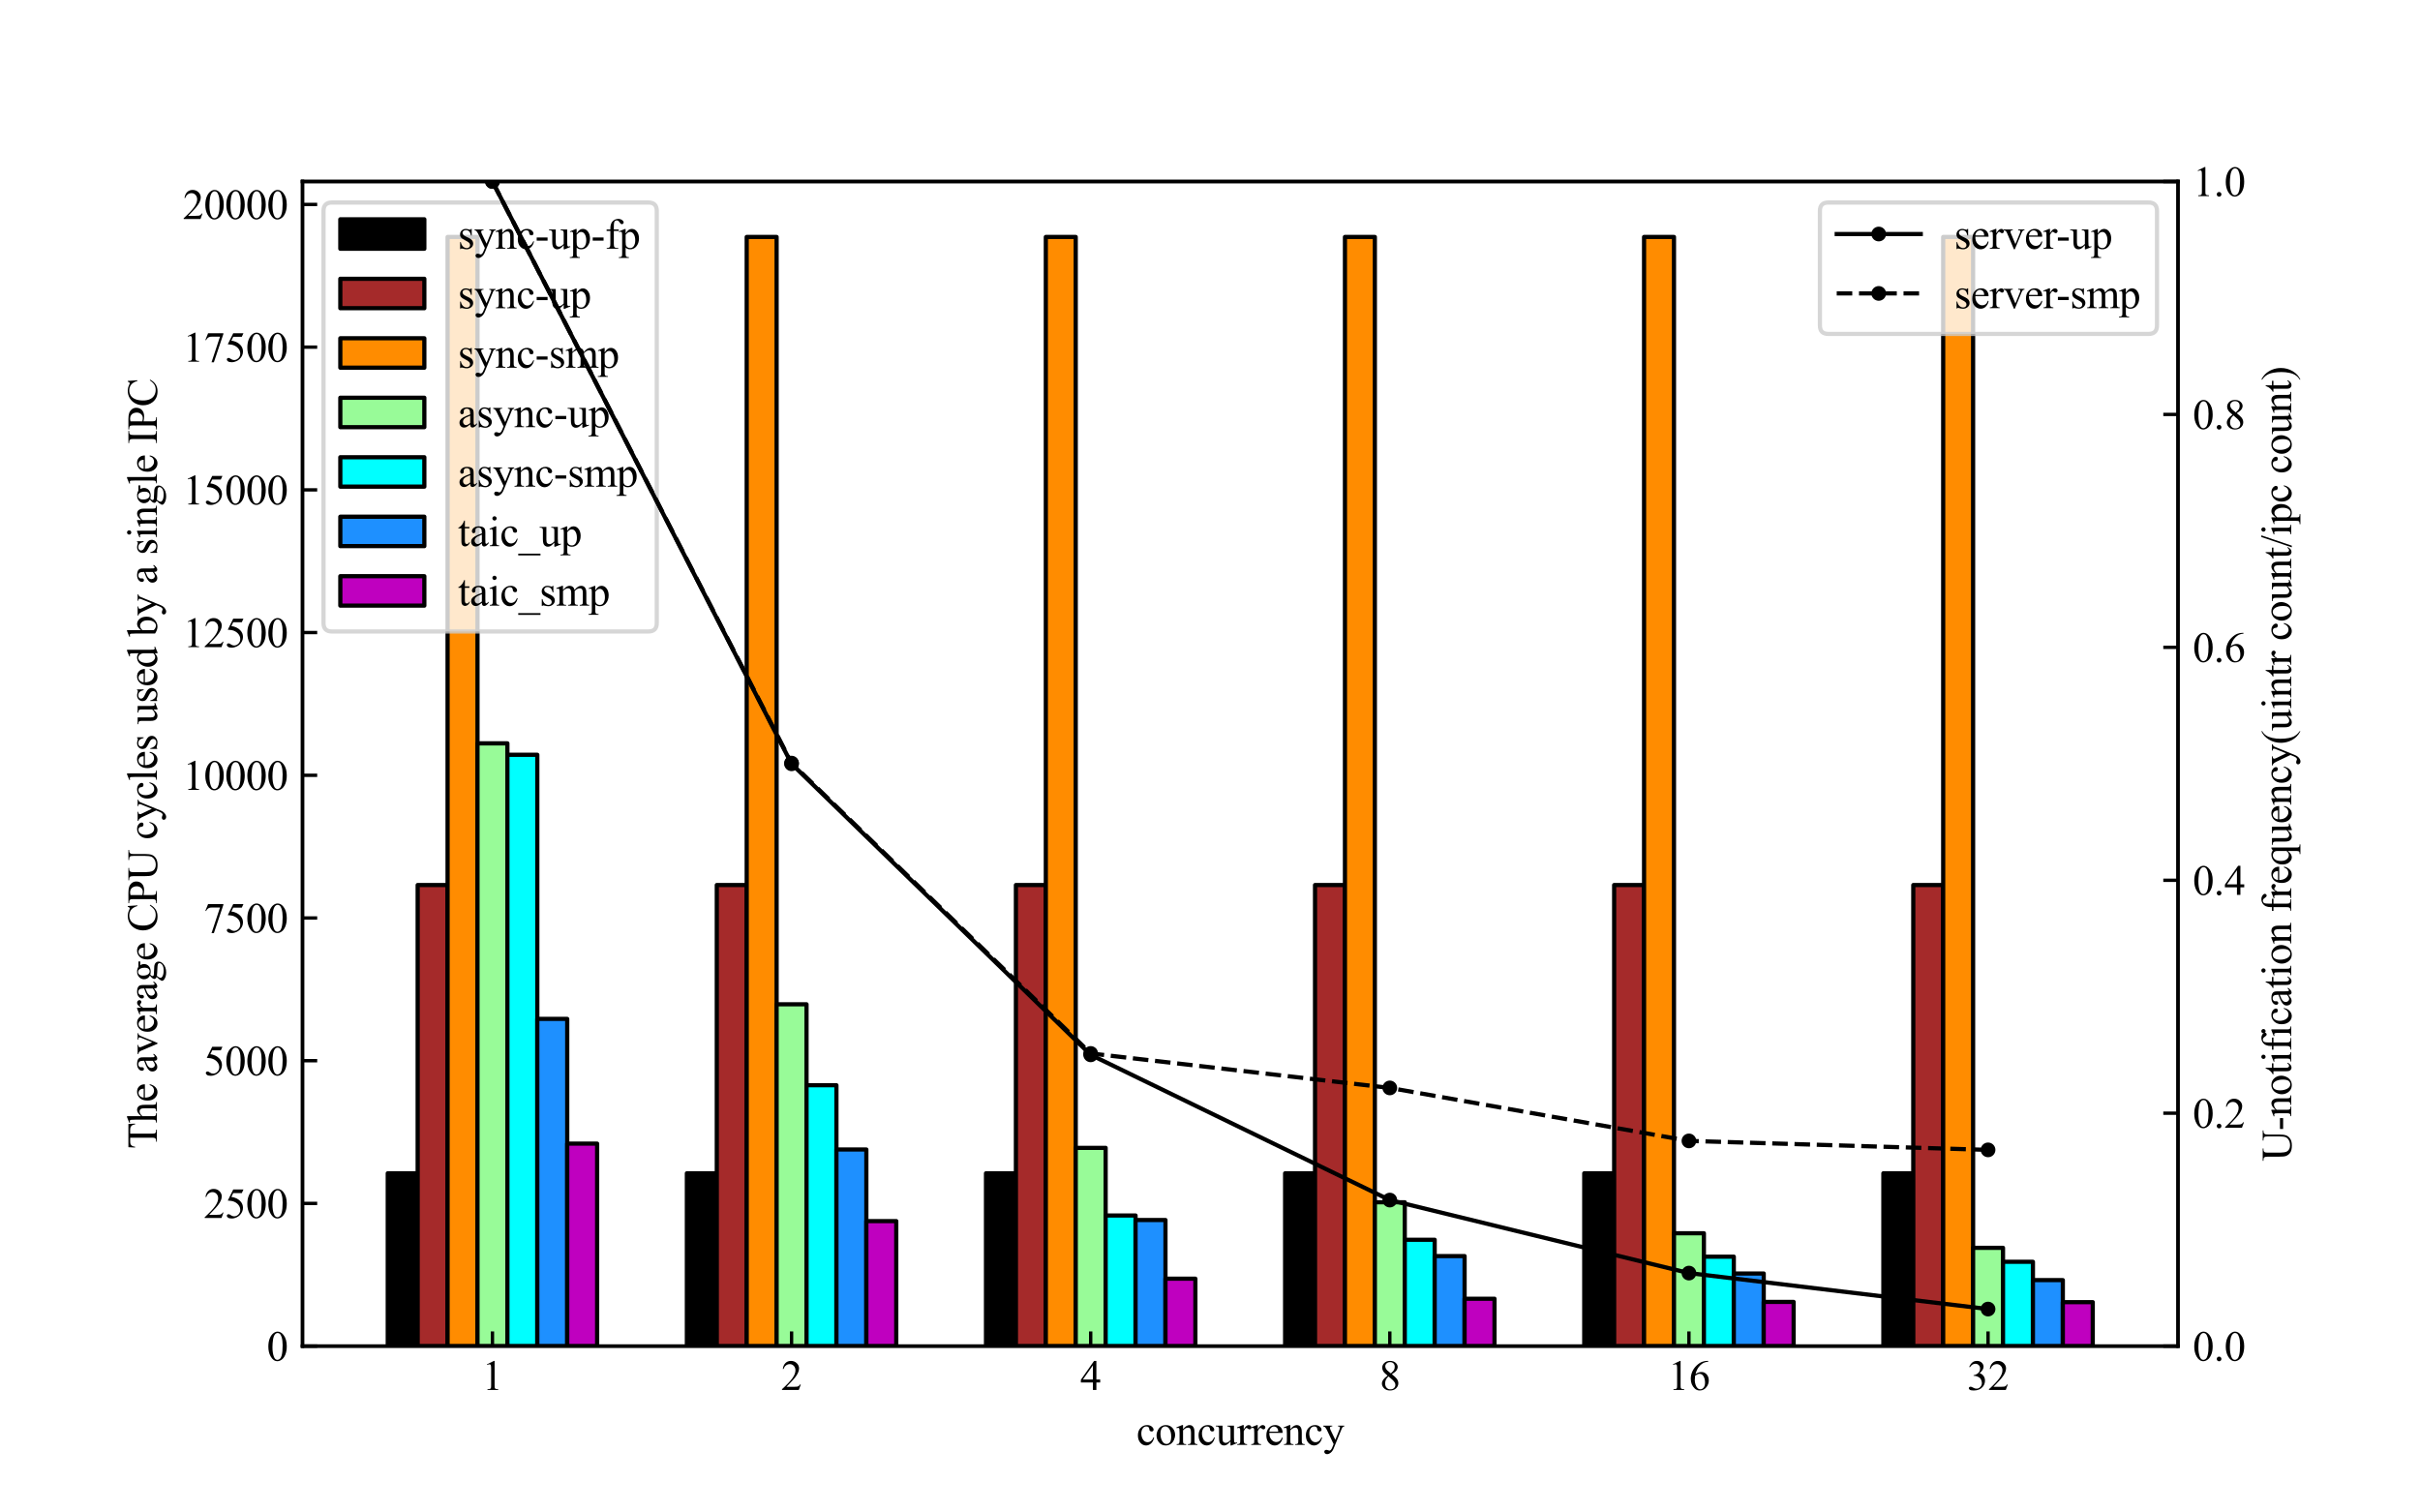 <?xml version="1.0" encoding="utf-8" standalone="no"?>
<!DOCTYPE svg PUBLIC "-//W3C//DTD SVG 1.1//EN"
  "http://www.w3.org/Graphics/SVG/1.1/DTD/svg11.dtd">
<svg xmlns:xlink="http://www.w3.org/1999/xlink" width="576pt" height="360pt" viewBox="0 0 576 360" xmlns="http://www.w3.org/2000/svg" version="1.1">
 <defs>
  <style type="text/css">*{stroke-linejoin: round; stroke-linecap: butt}</style>
 </defs>
 <g id="figure_1">
  <g id="patch_1">
   <path d="M 0 360 
L 576 360 
L 576 0 
L 0 0 
z
" style="fill: #ffffff"/>
  </g>
  <g id="axes_1">
   <g id="patch_2">
    <path d="M 72 320.4 
L 518.4 320.4 
L 518.4 43.2 
L 72 43.2 
z
" style="fill: #ffffff"/>
   </g>
   <g id="patch_3">
    <path d="M 92.291 320.4 
L 99.411 320.4 
L 99.411 279.271 
L 92.291 279.271 
z
" clip-path="url(#pcadaf46afa)" style="stroke: #000000; stroke-linejoin: miter"/>
   </g>
   <g id="patch_4">
    <path d="M 163.487 320.4 
L 170.607 320.4 
L 170.607 279.271 
L 163.487 279.271 
z
" clip-path="url(#pcadaf46afa)" style="stroke: #000000; stroke-linejoin: miter"/>
   </g>
   <g id="patch_5">
    <path d="M 234.683 320.4 
L 241.803 320.4 
L 241.803 279.271 
L 234.683 279.271 
z
" clip-path="url(#pcadaf46afa)" style="stroke: #000000; stroke-linejoin: miter"/>
   </g>
   <g id="patch_6">
    <path d="M 305.879 320.4 
L 312.999 320.4 
L 312.999 279.271 
L 305.879 279.271 
z
" clip-path="url(#pcadaf46afa)" style="stroke: #000000; stroke-linejoin: miter"/>
   </g>
   <g id="patch_7">
    <path d="M 377.076 320.4 
L 384.195 320.4 
L 384.195 279.271 
L 377.076 279.271 
z
" clip-path="url(#pcadaf46afa)" style="stroke: #000000; stroke-linejoin: miter"/>
   </g>
   <g id="patch_8">
    <path d="M 448.272 320.4 
L 455.391 320.4 
L 455.391 279.271 
L 448.272 279.271 
z
" clip-path="url(#pcadaf46afa)" style="stroke: #000000; stroke-linejoin: miter"/>
   </g>
   <g id="patch_9">
    <path d="M 99.411 320.4 
L 106.53 320.4 
L 106.53 210.656 
L 99.411 210.656 
z
" clip-path="url(#pcadaf46afa)" style="fill: #a52a2a; stroke: #000000; stroke-linejoin: miter"/>
   </g>
   <g id="patch_10">
    <path d="M 170.607 320.4 
L 177.726 320.4 
L 177.726 210.656 
L 170.607 210.656 
z
" clip-path="url(#pcadaf46afa)" style="fill: #a52a2a; stroke: #000000; stroke-linejoin: miter"/>
   </g>
   <g id="patch_11">
    <path d="M 241.803 320.4 
L 248.922 320.4 
L 248.922 210.656 
L 241.803 210.656 
z
" clip-path="url(#pcadaf46afa)" style="fill: #a52a2a; stroke: #000000; stroke-linejoin: miter"/>
   </g>
   <g id="patch_12">
    <path d="M 312.999 320.4 
L 320.119 320.4 
L 320.119 210.656 
L 312.999 210.656 
z
" clip-path="url(#pcadaf46afa)" style="fill: #a52a2a; stroke: #000000; stroke-linejoin: miter"/>
   </g>
   <g id="patch_13">
    <path d="M 384.195 320.4 
L 391.315 320.4 
L 391.315 210.656 
L 384.195 210.656 
z
" clip-path="url(#pcadaf46afa)" style="fill: #a52a2a; stroke: #000000; stroke-linejoin: miter"/>
   </g>
   <g id="patch_14">
    <path d="M 455.391 320.4 
L 462.511 320.4 
L 462.511 210.656 
L 455.391 210.656 
z
" clip-path="url(#pcadaf46afa)" style="fill: #a52a2a; stroke: #000000; stroke-linejoin: miter"/>
   </g>
   <g id="patch_15">
    <path d="M 106.53 320.4 
L 113.65 320.4 
L 113.65 56.4 
L 106.53 56.4 
z
" clip-path="url(#pcadaf46afa)" style="fill: #ff8c00; stroke: #000000; stroke-linejoin: miter"/>
   </g>
   <g id="patch_16">
    <path d="M 177.726 320.4 
L 184.846 320.4 
L 184.846 56.4 
L 177.726 56.4 
z
" clip-path="url(#pcadaf46afa)" style="fill: #ff8c00; stroke: #000000; stroke-linejoin: miter"/>
   </g>
   <g id="patch_17">
    <path d="M 248.922 320.4 
L 256.042 320.4 
L 256.042 56.4 
L 248.922 56.4 
z
" clip-path="url(#pcadaf46afa)" style="fill: #ff8c00; stroke: #000000; stroke-linejoin: miter"/>
   </g>
   <g id="patch_18">
    <path d="M 320.119 320.4 
L 327.238 320.4 
L 327.238 56.4 
L 320.119 56.4 
z
" clip-path="url(#pcadaf46afa)" style="fill: #ff8c00; stroke: #000000; stroke-linejoin: miter"/>
   </g>
   <g id="patch_19">
    <path d="M 391.315 320.4 
L 398.434 320.4 
L 398.434 56.4 
L 391.315 56.4 
z
" clip-path="url(#pcadaf46afa)" style="fill: #ff8c00; stroke: #000000; stroke-linejoin: miter"/>
   </g>
   <g id="patch_20">
    <path d="M 462.511 320.4 
L 469.631 320.4 
L 469.631 56.4 
L 462.511 56.4 
z
" clip-path="url(#pcadaf46afa)" style="fill: #ff8c00; stroke: #000000; stroke-linejoin: miter"/>
   </g>
   <g id="patch_21">
    <path d="M 113.65 320.4 
L 120.769 320.4 
L 120.769 176.932 
L 113.65 176.932 
z
" clip-path="url(#pcadaf46afa)" style="fill: #98fb98; stroke: #000000; stroke-linejoin: miter"/>
   </g>
   <g id="patch_22">
    <path d="M 184.846 320.4 
L 191.966 320.4 
L 191.966 239.04 
L 184.846 239.04 
z
" clip-path="url(#pcadaf46afa)" style="fill: #98fb98; stroke: #000000; stroke-linejoin: miter"/>
   </g>
   <g id="patch_23">
    <path d="M 256.042 320.4 
L 263.162 320.4 
L 263.162 273.212 
L 256.042 273.212 
z
" clip-path="url(#pcadaf46afa)" style="fill: #98fb98; stroke: #000000; stroke-linejoin: miter"/>
   </g>
   <g id="patch_24">
    <path d="M 327.238 320.4 
L 334.358 320.4 
L 334.358 286.16 
L 327.238 286.16 
z
" clip-path="url(#pcadaf46afa)" style="fill: #98fb98; stroke: #000000; stroke-linejoin: miter"/>
   </g>
   <g id="patch_25">
    <path d="M 398.434 320.4 
L 405.554 320.4 
L 405.554 293.538 
L 398.434 293.538 
z
" clip-path="url(#pcadaf46afa)" style="fill: #98fb98; stroke: #000000; stroke-linejoin: miter"/>
   </g>
   <g id="patch_26">
    <path d="M 469.631 320.4 
L 476.75 320.4 
L 476.75 297.003 
L 469.631 297.003 
z
" clip-path="url(#pcadaf46afa)" style="fill: #98fb98; stroke: #000000; stroke-linejoin: miter"/>
   </g>
   <g id="patch_27">
    <path d="M 120.769 320.4 
L 127.889 320.4 
L 127.889 179.65 
L 120.769 179.65 
z
" clip-path="url(#pcadaf46afa)" style="fill: #00ffff; stroke: #000000; stroke-linejoin: miter"/>
   </g>
   <g id="patch_28">
    <path d="M 191.966 320.4 
L 199.085 320.4 
L 199.085 258.306 
L 191.966 258.306 
z
" clip-path="url(#pcadaf46afa)" style="fill: #00ffff; stroke: #000000; stroke-linejoin: miter"/>
   </g>
   <g id="patch_29">
    <path d="M 263.162 320.4 
L 270.281 320.4 
L 270.281 289.312 
L 263.162 289.312 
z
" clip-path="url(#pcadaf46afa)" style="fill: #00ffff; stroke: #000000; stroke-linejoin: miter"/>
   </g>
   <g id="patch_30">
    <path d="M 334.358 320.4 
L 341.478 320.4 
L 341.478 295.087 
L 334.358 295.087 
z
" clip-path="url(#pcadaf46afa)" style="fill: #00ffff; stroke: #000000; stroke-linejoin: miter"/>
   </g>
   <g id="patch_31">
    <path d="M 405.554 320.4 
L 412.674 320.4 
L 412.674 299.109 
L 405.554 299.109 
z
" clip-path="url(#pcadaf46afa)" style="fill: #00ffff; stroke: #000000; stroke-linejoin: miter"/>
   </g>
   <g id="patch_32">
    <path d="M 476.75 320.4 
L 483.87 320.4 
L 483.87 300.332 
L 476.75 300.332 
z
" clip-path="url(#pcadaf46afa)" style="fill: #00ffff; stroke: #000000; stroke-linejoin: miter"/>
   </g>
   <g id="patch_33">
    <path d="M 127.889 320.4 
L 135.009 320.4 
L 135.009 242.518 
L 127.889 242.518 
z
" clip-path="url(#pcadaf46afa)" style="fill: #1e90ff; stroke: #000000; stroke-linejoin: miter"/>
   </g>
   <g id="patch_34">
    <path d="M 199.085 320.4 
L 206.205 320.4 
L 206.205 273.606 
L 199.085 273.606 
z
" clip-path="url(#pcadaf46afa)" style="fill: #1e90ff; stroke: #000000; stroke-linejoin: miter"/>
   </g>
   <g id="patch_35">
    <path d="M 270.281 320.4 
L 277.401 320.4 
L 277.401 290.386 
L 270.281 290.386 
z
" clip-path="url(#pcadaf46afa)" style="fill: #1e90ff; stroke: #000000; stroke-linejoin: miter"/>
   </g>
   <g id="patch_36">
    <path d="M 341.478 320.4 
L 348.597 320.4 
L 348.597 298.973 
L 341.478 298.973 
z
" clip-path="url(#pcadaf46afa)" style="fill: #1e90ff; stroke: #000000; stroke-linejoin: miter"/>
   </g>
   <g id="patch_37">
    <path d="M 412.674 320.4 
L 419.793 320.4 
L 419.793 303.117 
L 412.674 303.117 
z
" clip-path="url(#pcadaf46afa)" style="fill: #1e90ff; stroke: #000000; stroke-linejoin: miter"/>
   </g>
   <g id="patch_38">
    <path d="M 483.87 320.4 
L 490.989 320.4 
L 490.989 304.693 
L 483.87 304.693 
z
" clip-path="url(#pcadaf46afa)" style="fill: #1e90ff; stroke: #000000; stroke-linejoin: miter"/>
   </g>
   <g id="patch_39">
    <path d="M 135.009 320.4 
L 142.128 320.4 
L 142.128 272.206 
L 135.009 272.206 
z
" clip-path="url(#pcadaf46afa)" style="fill: #bf00bf; stroke: #000000; stroke-linejoin: miter"/>
   </g>
   <g id="patch_40">
    <path d="M 206.205 320.4 
L 213.324 320.4 
L 213.324 290.644 
L 206.205 290.644 
z
" clip-path="url(#pcadaf46afa)" style="fill: #bf00bf; stroke: #000000; stroke-linejoin: miter"/>
   </g>
   <g id="patch_41">
    <path d="M 277.401 320.4 
L 284.521 320.4 
L 284.521 304.353 
L 277.401 304.353 
z
" clip-path="url(#pcadaf46afa)" style="fill: #bf00bf; stroke: #000000; stroke-linejoin: miter"/>
   </g>
   <g id="patch_42">
    <path d="M 348.597 320.4 
L 355.717 320.4 
L 355.717 309.123 
L 348.597 309.123 
z
" clip-path="url(#pcadaf46afa)" style="fill: #bf00bf; stroke: #000000; stroke-linejoin: miter"/>
   </g>
   <g id="patch_43">
    <path d="M 419.793 320.4 
L 426.913 320.4 
L 426.913 309.883 
L 419.793 309.883 
z
" clip-path="url(#pcadaf46afa)" style="fill: #bf00bf; stroke: #000000; stroke-linejoin: miter"/>
   </g>
   <g id="patch_44">
    <path d="M 490.989 320.4 
L 498.109 320.4 
L 498.109 309.938 
L 490.989 309.938 
z
" clip-path="url(#pcadaf46afa)" style="fill: #bf00bf; stroke: #000000; stroke-linejoin: miter"/>
   </g>
   <g id="matplotlib.axis_1">
    <g id="xtick_1">
     <g id="line2d_1">
      <defs>
       <path id="m040aeb2120" d="M 0 0 
L 0 -3.5 
" style="stroke: #000000; stroke-width: 0.8"/>
      </defs>
      <g>
       <use xlink:href="#m040aeb2120" x="117.21" y="320.4" style="stroke: #000000; stroke-width: 0.8"/>
      </g>
     </g>
     <g id="text_1">
      <!-- 1 -->
      <g transform="translate(114.71 330.844) scale(0.1 -0.1)">
       <defs>
        <path id="TimesNewRomanPSMT-31" d="M 750 3822 
L 1781 4325 
L 1884 4325 
L 1884 747 
Q 1884 391 1914 303 
Q 1944 216 2037 169 
Q 2131 122 2419 116 
L 2419 0 
L 825 0 
L 825 116 
Q 1125 122 1212 167 
Q 1300 213 1334 289 
Q 1369 366 1369 747 
L 1369 3034 
Q 1369 3497 1338 3628 
Q 1316 3728 1258 3775 
Q 1200 3822 1119 3822 
Q 1003 3822 797 3725 
L 750 3822 
z
" transform="scale(0.016)"/>
       </defs>
       <use xlink:href="#TimesNewRomanPSMT-31"/>
      </g>
     </g>
    </g>
    <g id="xtick_2">
     <g id="line2d_2">
      <g>
       <use xlink:href="#m040aeb2120" x="188.406" y="320.4" style="stroke: #000000; stroke-width: 0.8"/>
      </g>
     </g>
     <g id="text_2">
      <!-- 2 -->
      <g transform="translate(185.906 330.844) scale(0.1 -0.1)">
       <defs>
        <path id="TimesNewRomanPSMT-32" d="M 2934 816 
L 2638 0 
L 138 0 
L 138 116 
Q 1241 1122 1691 1759 
Q 2141 2397 2141 2925 
Q 2141 3328 1894 3587 
Q 1647 3847 1303 3847 
Q 991 3847 742 3664 
Q 494 3481 375 3128 
L 259 3128 
Q 338 3706 661 4015 
Q 984 4325 1469 4325 
Q 1984 4325 2329 3994 
Q 2675 3663 2675 3213 
Q 2675 2891 2525 2569 
Q 2294 2063 1775 1497 
Q 997 647 803 472 
L 1909 472 
Q 2247 472 2383 497 
Q 2519 522 2628 598 
Q 2738 675 2819 816 
L 2934 816 
z
" transform="scale(0.016)"/>
       </defs>
       <use xlink:href="#TimesNewRomanPSMT-32"/>
      </g>
     </g>
    </g>
    <g id="xtick_3">
     <g id="line2d_3">
      <g>
       <use xlink:href="#m040aeb2120" x="259.602" y="320.4" style="stroke: #000000; stroke-width: 0.8"/>
      </g>
     </g>
     <g id="text_3">
      <!-- 4 -->
      <g transform="translate(257.102 330.844) scale(0.1 -0.1)">
       <defs>
        <path id="TimesNewRomanPSMT-34" d="M 2978 1563 
L 2978 1119 
L 2409 1119 
L 2409 0 
L 1894 0 
L 1894 1119 
L 100 1119 
L 100 1519 
L 2066 4325 
L 2409 4325 
L 2409 1563 
L 2978 1563 
z
M 1894 1563 
L 1894 3666 
L 406 1563 
L 1894 1563 
z
" transform="scale(0.016)"/>
       </defs>
       <use xlink:href="#TimesNewRomanPSMT-34"/>
      </g>
     </g>
    </g>
    <g id="xtick_4">
     <g id="line2d_4">
      <g>
       <use xlink:href="#m040aeb2120" x="330.798" y="320.4" style="stroke: #000000; stroke-width: 0.8"/>
      </g>
     </g>
     <g id="text_4">
      <!-- 8 -->
      <g transform="translate(328.298 330.844) scale(0.1 -0.1)">
       <defs>
        <path id="TimesNewRomanPSMT-38" d="M 1228 2134 
Q 725 2547 579 2797 
Q 434 3047 434 3316 
Q 434 3728 753 4026 
Q 1072 4325 1600 4325 
Q 2113 4325 2425 4047 
Q 2738 3769 2738 3413 
Q 2738 3175 2569 2928 
Q 2400 2681 1866 2347 
Q 2416 1922 2594 1678 
Q 2831 1359 2831 1006 
Q 2831 559 2490 242 
Q 2150 -75 1597 -75 
Q 994 -75 656 303 
Q 388 606 388 966 
Q 388 1247 577 1523 
Q 766 1800 1228 2134 
z
M 1719 2469 
Q 2094 2806 2194 3001 
Q 2294 3197 2294 3444 
Q 2294 3772 2109 3958 
Q 1925 4144 1606 4144 
Q 1288 4144 1088 3959 
Q 888 3775 888 3528 
Q 888 3366 970 3203 
Q 1053 3041 1206 2894 
L 1719 2469 
z
M 1375 2016 
Q 1116 1797 991 1539 
Q 866 1281 866 981 
Q 866 578 1086 336 
Q 1306 94 1647 94 
Q 1984 94 2187 284 
Q 2391 475 2391 747 
Q 2391 972 2272 1150 
Q 2050 1481 1375 2016 
z
" transform="scale(0.016)"/>
       </defs>
       <use xlink:href="#TimesNewRomanPSMT-38"/>
      </g>
     </g>
    </g>
    <g id="xtick_5">
     <g id="line2d_5">
      <g>
       <use xlink:href="#m040aeb2120" x="401.994" y="320.4" style="stroke: #000000; stroke-width: 0.8"/>
      </g>
     </g>
     <g id="text_5">
      <!-- 16 -->
      <g transform="translate(396.994 330.844) scale(0.1 -0.1)">
       <defs>
        <path id="TimesNewRomanPSMT-36" d="M 2869 4325 
L 2869 4209 
Q 2456 4169 2195 4045 
Q 1934 3922 1679 3669 
Q 1425 3416 1258 3105 
Q 1091 2794 978 2366 
Q 1428 2675 1881 2675 
Q 2316 2675 2634 2325 
Q 2953 1975 2953 1425 
Q 2953 894 2631 456 
Q 2244 -75 1606 -75 
Q 1172 -75 869 213 
Q 275 772 275 1663 
Q 275 2231 503 2743 
Q 731 3256 1154 3653 
Q 1578 4050 1965 4187 
Q 2353 4325 2688 4325 
L 2869 4325 
z
M 925 2138 
Q 869 1716 869 1456 
Q 869 1156 980 804 
Q 1091 453 1309 247 
Q 1469 100 1697 100 
Q 1969 100 2183 356 
Q 2397 613 2397 1088 
Q 2397 1622 2184 2012 
Q 1972 2403 1581 2403 
Q 1463 2403 1327 2353 
Q 1191 2303 925 2138 
z
" transform="scale(0.016)"/>
       </defs>
       <use xlink:href="#TimesNewRomanPSMT-31"/>
       <use xlink:href="#TimesNewRomanPSMT-36" x="50"/>
      </g>
     </g>
    </g>
    <g id="xtick_6">
     <g id="line2d_6">
      <g>
       <use xlink:href="#m040aeb2120" x="473.19" y="320.4" style="stroke: #000000; stroke-width: 0.8"/>
      </g>
     </g>
     <g id="text_6">
      <!-- 32 -->
      <g transform="translate(468.19 330.844) scale(0.1 -0.1)">
       <defs>
        <path id="TimesNewRomanPSMT-33" d="M 325 3431 
Q 506 3859 782 4092 
Q 1059 4325 1472 4325 
Q 1981 4325 2253 3994 
Q 2459 3747 2459 3466 
Q 2459 3003 1878 2509 
Q 2269 2356 2469 2072 
Q 2669 1788 2669 1403 
Q 2669 853 2319 450 
Q 1863 -75 997 -75 
Q 569 -75 414 31 
Q 259 138 259 259 
Q 259 350 332 419 
Q 406 488 509 488 
Q 588 488 669 463 
Q 722 447 909 348 
Q 1097 250 1169 231 
Q 1284 197 1416 197 
Q 1734 197 1970 444 
Q 2206 691 2206 1028 
Q 2206 1275 2097 1509 
Q 2016 1684 1919 1775 
Q 1784 1900 1550 2001 
Q 1316 2103 1072 2103 
L 972 2103 
L 972 2197 
Q 1219 2228 1467 2375 
Q 1716 2522 1828 2728 
Q 1941 2934 1941 3181 
Q 1941 3503 1739 3701 
Q 1538 3900 1238 3900 
Q 753 3900 428 3381 
L 325 3431 
z
" transform="scale(0.016)"/>
       </defs>
       <use xlink:href="#TimesNewRomanPSMT-33"/>
       <use xlink:href="#TimesNewRomanPSMT-32" x="50"/>
      </g>
     </g>
    </g>
    <g id="text_7">
     <!-- concurrency -->
     <g transform="translate(270.492 343.908) scale(0.1 -0.1)">
      <defs>
       <path id="TimesNewRomanPSMT-63" d="M 2631 1088 
Q 2516 522 2178 217 
Q 1841 -88 1431 -88 
Q 944 -88 581 321 
Q 219 731 219 1428 
Q 219 2103 620 2525 
Q 1022 2947 1584 2947 
Q 2006 2947 2278 2723 
Q 2550 2500 2550 2259 
Q 2550 2141 2473 2067 
Q 2397 1994 2259 1994 
Q 2075 1994 1981 2113 
Q 1928 2178 1911 2362 
Q 1894 2547 1784 2644 
Q 1675 2738 1481 2738 
Q 1169 2738 978 2506 
Q 725 2200 725 1697 
Q 725 1184 976 792 
Q 1228 400 1656 400 
Q 1963 400 2206 609 
Q 2378 753 2541 1131 
L 2631 1088 
z
" transform="scale(0.016)"/>
       <path id="TimesNewRomanPSMT-6f" d="M 1600 2947 
Q 2250 2947 2644 2453 
Q 2978 2031 2978 1484 
Q 2978 1100 2793 706 
Q 2609 313 2286 112 
Q 1963 -88 1566 -88 
Q 919 -88 538 428 
Q 216 863 216 1403 
Q 216 1797 411 2186 
Q 606 2575 925 2761 
Q 1244 2947 1600 2947 
z
M 1503 2744 
Q 1338 2744 1170 2645 
Q 1003 2547 900 2300 
Q 797 2053 797 1666 
Q 797 1041 1045 587 
Q 1294 134 1700 134 
Q 2003 134 2200 384 
Q 2397 634 2397 1244 
Q 2397 2006 2069 2444 
Q 1847 2744 1503 2744 
z
" transform="scale(0.016)"/>
       <path id="TimesNewRomanPSMT-6e" d="M 1034 2341 
Q 1538 2947 1994 2947 
Q 2228 2947 2397 2830 
Q 2566 2713 2666 2444 
Q 2734 2256 2734 1869 
L 2734 647 
Q 2734 375 2778 278 
Q 2813 200 2889 156 
Q 2966 113 3172 113 
L 3172 0 
L 1756 0 
L 1756 113 
L 1816 113 
Q 2016 113 2095 173 
Q 2175 234 2206 353 
Q 2219 400 2219 647 
L 2219 1819 
Q 2219 2209 2117 2386 
Q 2016 2563 1775 2563 
Q 1403 2563 1034 2156 
L 1034 647 
Q 1034 356 1069 288 
Q 1113 197 1189 155 
Q 1266 113 1500 113 
L 1500 0 
L 84 0 
L 84 113 
L 147 113 
Q 366 113 442 223 
Q 519 334 519 647 
L 519 1709 
Q 519 2225 495 2337 
Q 472 2450 423 2490 
Q 375 2531 294 2531 
Q 206 2531 84 2484 
L 38 2597 
L 900 2947 
L 1034 2947 
L 1034 2341 
z
" transform="scale(0.016)"/>
       <path id="TimesNewRomanPSMT-75" d="M 2709 2863 
L 2709 1128 
Q 2709 631 2732 520 
Q 2756 409 2807 365 
Q 2859 322 2928 322 
Q 3025 322 3147 375 
L 3191 266 
L 2334 -88 
L 2194 -88 
L 2194 519 
Q 1825 119 1631 15 
Q 1438 -88 1222 -88 
Q 981 -88 804 51 
Q 628 191 559 409 
Q 491 628 491 1028 
L 491 2306 
Q 491 2509 447 2587 
Q 403 2666 317 2708 
Q 231 2750 6 2747 
L 6 2863 
L 1009 2863 
L 1009 947 
Q 1009 547 1148 422 
Q 1288 297 1484 297 
Q 1619 297 1789 381 
Q 1959 466 2194 703 
L 2194 2325 
Q 2194 2569 2105 2655 
Q 2016 2741 1734 2747 
L 1734 2863 
L 2709 2863 
z
" transform="scale(0.016)"/>
       <path id="TimesNewRomanPSMT-72" d="M 1038 2947 
L 1038 2303 
Q 1397 2947 1775 2947 
Q 1947 2947 2059 2842 
Q 2172 2738 2172 2600 
Q 2172 2478 2090 2393 
Q 2009 2309 1897 2309 
Q 1788 2309 1652 2417 
Q 1516 2525 1450 2525 
Q 1394 2525 1328 2463 
Q 1188 2334 1038 2041 
L 1038 669 
Q 1038 431 1097 309 
Q 1138 225 1241 169 
Q 1344 113 1538 113 
L 1538 0 
L 72 0 
L 72 113 
Q 291 113 397 181 
Q 475 231 506 341 
Q 522 394 522 644 
L 522 1753 
Q 522 2253 501 2348 
Q 481 2444 426 2487 
Q 372 2531 291 2531 
Q 194 2531 72 2484 
L 41 2597 
L 906 2947 
L 1038 2947 
z
" transform="scale(0.016)"/>
       <path id="TimesNewRomanPSMT-65" d="M 681 1784 
Q 678 1147 991 784 
Q 1303 422 1725 422 
Q 2006 422 2214 576 
Q 2422 731 2563 1106 
L 2659 1044 
Q 2594 616 2278 264 
Q 1963 -88 1488 -88 
Q 972 -88 605 314 
Q 238 716 238 1394 
Q 238 2128 614 2539 
Q 991 2950 1559 2950 
Q 2041 2950 2350 2633 
Q 2659 2316 2659 1784 
L 681 1784 
z
M 681 1966 
L 2006 1966 
Q 1991 2241 1941 2353 
Q 1863 2528 1708 2628 
Q 1553 2728 1384 2728 
Q 1125 2728 920 2526 
Q 716 2325 681 1966 
z
" transform="scale(0.016)"/>
       <path id="TimesNewRomanPSMT-79" d="M 38 2863 
L 1372 2863 
L 1372 2747 
L 1306 2747 
Q 1166 2747 1095 2686 
Q 1025 2625 1025 2534 
Q 1025 2413 1128 2197 
L 1825 753 
L 2466 2334 
Q 2519 2463 2519 2588 
Q 2519 2644 2497 2672 
Q 2472 2706 2419 2726 
Q 2366 2747 2231 2747 
L 2231 2863 
L 3163 2863 
L 3163 2747 
Q 3047 2734 2984 2696 
Q 2922 2659 2847 2556 
Q 2819 2513 2741 2316 
L 1575 -541 
Q 1406 -956 1132 -1168 
Q 859 -1381 606 -1381 
Q 422 -1381 303 -1275 
Q 184 -1169 184 -1031 
Q 184 -900 270 -820 
Q 356 -741 506 -741 
Q 609 -741 788 -809 
Q 913 -856 944 -856 
Q 1038 -856 1148 -759 
Q 1259 -663 1372 -384 
L 1575 113 
L 547 2272 
Q 500 2369 397 2513 
Q 319 2622 269 2659 
Q 197 2709 38 2747 
L 38 2863 
z
" transform="scale(0.016)"/>
      </defs>
      <use xlink:href="#TimesNewRomanPSMT-63"/>
      <use xlink:href="#TimesNewRomanPSMT-6f" x="44.385"/>
      <use xlink:href="#TimesNewRomanPSMT-6e" x="94.385"/>
      <use xlink:href="#TimesNewRomanPSMT-63" x="144.385"/>
      <use xlink:href="#TimesNewRomanPSMT-75" x="188.77"/>
      <use xlink:href="#TimesNewRomanPSMT-72" x="238.77"/>
      <use xlink:href="#TimesNewRomanPSMT-72" x="272.07"/>
      <use xlink:href="#TimesNewRomanPSMT-65" x="305.371"/>
      <use xlink:href="#TimesNewRomanPSMT-6e" x="349.756"/>
      <use xlink:href="#TimesNewRomanPSMT-63" x="399.756"/>
      <use xlink:href="#TimesNewRomanPSMT-79" x="444.141"/>
     </g>
    </g>
   </g>
   <g id="matplotlib.axis_2">
    <g id="ytick_1">
     <g id="line2d_7">
      <defs>
       <path id="m3c0bc1b7fc" d="M 0 0 
L 3.5 0 
" style="stroke: #000000; stroke-width: 0.8"/>
      </defs>
      <g>
       <use xlink:href="#m3c0bc1b7fc" x="72" y="320.4" style="stroke: #000000; stroke-width: 0.8"/>
      </g>
     </g>
     <g id="text_8">
      <!-- 0 -->
      <g transform="translate(63.5 323.872) scale(0.1 -0.1)">
       <defs>
        <path id="TimesNewRomanPSMT-30" d="M 231 2094 
Q 231 2819 450 3342 
Q 669 3866 1031 4122 
Q 1313 4325 1613 4325 
Q 2100 4325 2488 3828 
Q 2972 3213 2972 2159 
Q 2972 1422 2759 906 
Q 2547 391 2217 158 
Q 1888 -75 1581 -75 
Q 975 -75 572 641 
Q 231 1244 231 2094 
z
M 844 2016 
Q 844 1141 1059 588 
Q 1238 122 1591 122 
Q 1759 122 1940 273 
Q 2122 425 2216 781 
Q 2359 1319 2359 2297 
Q 2359 3022 2209 3506 
Q 2097 3866 1919 4016 
Q 1791 4119 1609 4119 
Q 1397 4119 1231 3928 
Q 1006 3669 925 3112 
Q 844 2556 844 2016 
z
" transform="scale(0.016)"/>
       </defs>
       <use xlink:href="#TimesNewRomanPSMT-30"/>
      </g>
     </g>
    </g>
    <g id="ytick_2">
     <g id="line2d_8">
      <g>
       <use xlink:href="#m3c0bc1b7fc" x="72" y="286.432" style="stroke: #000000; stroke-width: 0.8"/>
      </g>
     </g>
     <g id="text_9">
      <!-- 2500 -->
      <g transform="translate(48.5 289.904) scale(0.1 -0.1)">
       <defs>
        <path id="TimesNewRomanPSMT-35" d="M 2778 4238 
L 2534 3706 
L 1259 3706 
L 981 3138 
Q 1809 3016 2294 2522 
Q 2709 2097 2709 1522 
Q 2709 1188 2573 903 
Q 2438 619 2231 419 
Q 2025 219 1772 97 
Q 1413 -75 1034 -75 
Q 653 -75 479 54 
Q 306 184 306 341 
Q 306 428 378 495 
Q 450 563 559 563 
Q 641 563 702 538 
Q 763 513 909 409 
Q 1144 247 1384 247 
Q 1750 247 2026 523 
Q 2303 800 2303 1197 
Q 2303 1581 2056 1914 
Q 1809 2247 1375 2428 
Q 1034 2569 447 2591 
L 1259 4238 
L 2778 4238 
z
" transform="scale(0.016)"/>
       </defs>
       <use xlink:href="#TimesNewRomanPSMT-32"/>
       <use xlink:href="#TimesNewRomanPSMT-35" x="50"/>
       <use xlink:href="#TimesNewRomanPSMT-30" x="100"/>
       <use xlink:href="#TimesNewRomanPSMT-30" x="150"/>
      </g>
     </g>
    </g>
    <g id="ytick_3">
     <g id="line2d_9">
      <g>
       <use xlink:href="#m3c0bc1b7fc" x="72" y="252.464" style="stroke: #000000; stroke-width: 0.8"/>
      </g>
     </g>
     <g id="text_10">
      <!-- 5000 -->
      <g transform="translate(48.5 255.936) scale(0.1 -0.1)">
       <use xlink:href="#TimesNewRomanPSMT-35"/>
       <use xlink:href="#TimesNewRomanPSMT-30" x="50"/>
       <use xlink:href="#TimesNewRomanPSMT-30" x="100"/>
       <use xlink:href="#TimesNewRomanPSMT-30" x="150"/>
      </g>
     </g>
    </g>
    <g id="ytick_4">
     <g id="line2d_10">
      <g>
       <use xlink:href="#m3c0bc1b7fc" x="72" y="218.496" style="stroke: #000000; stroke-width: 0.8"/>
      </g>
     </g>
     <g id="text_11">
      <!-- 7500 -->
      <g transform="translate(48.5 221.968) scale(0.1 -0.1)">
       <defs>
        <path id="TimesNewRomanPSMT-37" d="M 644 4238 
L 2916 4238 
L 2916 4119 
L 1503 -88 
L 1153 -88 
L 2419 3728 
L 1253 3728 
Q 900 3728 750 3644 
Q 488 3500 328 3200 
L 238 3234 
L 644 4238 
z
" transform="scale(0.016)"/>
       </defs>
       <use xlink:href="#TimesNewRomanPSMT-37"/>
       <use xlink:href="#TimesNewRomanPSMT-35" x="50"/>
       <use xlink:href="#TimesNewRomanPSMT-30" x="100"/>
       <use xlink:href="#TimesNewRomanPSMT-30" x="150"/>
      </g>
     </g>
    </g>
    <g id="ytick_5">
     <g id="line2d_11">
      <g>
       <use xlink:href="#m3c0bc1b7fc" x="72" y="184.528" style="stroke: #000000; stroke-width: 0.8"/>
      </g>
     </g>
     <g id="text_12">
      <!-- 10000 -->
      <g transform="translate(43.5 188) scale(0.1 -0.1)">
       <use xlink:href="#TimesNewRomanPSMT-31"/>
       <use xlink:href="#TimesNewRomanPSMT-30" x="50"/>
       <use xlink:href="#TimesNewRomanPSMT-30" x="100"/>
       <use xlink:href="#TimesNewRomanPSMT-30" x="150"/>
       <use xlink:href="#TimesNewRomanPSMT-30" x="200"/>
      </g>
     </g>
    </g>
    <g id="ytick_6">
     <g id="line2d_12">
      <g>
       <use xlink:href="#m3c0bc1b7fc" x="72" y="150.56" style="stroke: #000000; stroke-width: 0.8"/>
      </g>
     </g>
     <g id="text_13">
      <!-- 12500 -->
      <g transform="translate(43.5 154.031) scale(0.1 -0.1)">
       <use xlink:href="#TimesNewRomanPSMT-31"/>
       <use xlink:href="#TimesNewRomanPSMT-32" x="50"/>
       <use xlink:href="#TimesNewRomanPSMT-35" x="100"/>
       <use xlink:href="#TimesNewRomanPSMT-30" x="150"/>
       <use xlink:href="#TimesNewRomanPSMT-30" x="200"/>
      </g>
     </g>
    </g>
    <g id="ytick_7">
     <g id="line2d_13">
      <g>
       <use xlink:href="#m3c0bc1b7fc" x="72" y="116.591" style="stroke: #000000; stroke-width: 0.8"/>
      </g>
     </g>
     <g id="text_14">
      <!-- 15000 -->
      <g transform="translate(43.5 120.063) scale(0.1 -0.1)">
       <use xlink:href="#TimesNewRomanPSMT-31"/>
       <use xlink:href="#TimesNewRomanPSMT-35" x="50"/>
       <use xlink:href="#TimesNewRomanPSMT-30" x="100"/>
       <use xlink:href="#TimesNewRomanPSMT-30" x="150"/>
       <use xlink:href="#TimesNewRomanPSMT-30" x="200"/>
      </g>
     </g>
    </g>
    <g id="ytick_8">
     <g id="line2d_14">
      <g>
       <use xlink:href="#m3c0bc1b7fc" x="72" y="82.623" style="stroke: #000000; stroke-width: 0.8"/>
      </g>
     </g>
     <g id="text_15">
      <!-- 17500 -->
      <g transform="translate(43.5 86.095) scale(0.1 -0.1)">
       <use xlink:href="#TimesNewRomanPSMT-31"/>
       <use xlink:href="#TimesNewRomanPSMT-37" x="50"/>
       <use xlink:href="#TimesNewRomanPSMT-35" x="100"/>
       <use xlink:href="#TimesNewRomanPSMT-30" x="150"/>
       <use xlink:href="#TimesNewRomanPSMT-30" x="200"/>
      </g>
     </g>
    </g>
    <g id="ytick_9">
     <g id="line2d_15">
      <g>
       <use xlink:href="#m3c0bc1b7fc" x="72" y="48.655" style="stroke: #000000; stroke-width: 0.8"/>
      </g>
     </g>
     <g id="text_16">
      <!-- 20000 -->
      <g transform="translate(43.5 52.127) scale(0.1 -0.1)">
       <use xlink:href="#TimesNewRomanPSMT-32"/>
       <use xlink:href="#TimesNewRomanPSMT-30" x="50"/>
       <use xlink:href="#TimesNewRomanPSMT-30" x="100"/>
       <use xlink:href="#TimesNewRomanPSMT-30" x="150"/>
       <use xlink:href="#TimesNewRomanPSMT-30" x="200"/>
      </g>
     </g>
    </g>
    <g id="text_17">
     <!-- The average CPU cycles used by a single IPC -->
     <g transform="translate(37.342 273.446) rotate(-90) scale(0.1 -0.1)">
      <defs>
       <path id="TimesNewRomanPSMT-54" d="M 3703 4238 
L 3750 3244 
L 3631 3244 
Q 3597 3506 3538 3619 
Q 3441 3800 3280 3886 
Q 3119 3972 2856 3972 
L 2259 3972 
L 2259 734 
Q 2259 344 2344 247 
Q 2463 116 2709 116 
L 2856 116 
L 2856 0 
L 1059 0 
L 1059 116 
L 1209 116 
Q 1478 116 1591 278 
Q 1659 378 1659 734 
L 1659 3972 
L 1150 3972 
Q 853 3972 728 3928 
Q 566 3869 450 3700 
Q 334 3531 313 3244 
L 194 3244 
L 244 4238 
L 3703 4238 
z
" transform="scale(0.016)"/>
       <path id="TimesNewRomanPSMT-68" d="M 1041 4444 
L 1041 2350 
Q 1388 2731 1591 2839 
Q 1794 2947 1997 2947 
Q 2241 2947 2416 2812 
Q 2591 2678 2675 2391 
Q 2734 2191 2734 1659 
L 2734 647 
Q 2734 375 2778 275 
Q 2809 200 2884 156 
Q 2959 113 3159 113 
L 3159 0 
L 1753 0 
L 1753 113 
L 1819 113 
Q 2019 113 2097 173 
Q 2175 234 2206 353 
Q 2216 403 2216 647 
L 2216 1659 
Q 2216 2128 2167 2275 
Q 2119 2422 2012 2495 
Q 1906 2569 1756 2569 
Q 1603 2569 1437 2487 
Q 1272 2406 1041 2159 
L 1041 647 
Q 1041 353 1073 281 
Q 1106 209 1195 161 
Q 1284 113 1503 113 
L 1503 0 
L 84 0 
L 84 113 
Q 275 113 384 172 
Q 447 203 484 290 
Q 522 378 522 647 
L 522 3238 
Q 522 3728 498 3840 
Q 475 3953 426 3993 
Q 378 4034 297 4034 
Q 231 4034 84 3984 
L 41 4094 
L 897 4444 
L 1041 4444 
z
" transform="scale(0.016)"/>
       <path id="TimesNewRomanPSMT-20" transform="scale(0.016)"/>
       <path id="TimesNewRomanPSMT-61" d="M 1822 413 
Q 1381 72 1269 19 
Q 1100 -59 909 -59 
Q 613 -59 420 144 
Q 228 347 228 678 
Q 228 888 322 1041 
Q 450 1253 767 1440 
Q 1084 1628 1822 1897 
L 1822 2009 
Q 1822 2438 1686 2597 
Q 1550 2756 1291 2756 
Q 1094 2756 978 2650 
Q 859 2544 859 2406 
L 866 2225 
Q 866 2081 792 2003 
Q 719 1925 600 1925 
Q 484 1925 411 2006 
Q 338 2088 338 2228 
Q 338 2497 613 2722 
Q 888 2947 1384 2947 
Q 1766 2947 2009 2819 
Q 2194 2722 2281 2516 
Q 2338 2381 2338 1966 
L 2338 994 
Q 2338 584 2353 492 
Q 2369 400 2405 369 
Q 2441 338 2488 338 
Q 2538 338 2575 359 
Q 2641 400 2828 588 
L 2828 413 
Q 2478 -56 2159 -56 
Q 2006 -56 1915 50 
Q 1825 156 1822 413 
z
M 1822 616 
L 1822 1706 
Q 1350 1519 1213 1441 
Q 966 1303 859 1153 
Q 753 1003 753 825 
Q 753 600 887 451 
Q 1022 303 1197 303 
Q 1434 303 1822 616 
z
" transform="scale(0.016)"/>
       <path id="TimesNewRomanPSMT-76" d="M 53 2863 
L 1400 2863 
L 1400 2747 
L 1313 2747 
Q 1191 2747 1127 2687 
Q 1063 2628 1063 2528 
Q 1063 2419 1128 2269 
L 1794 688 
L 2463 2328 
Q 2534 2503 2534 2594 
Q 2534 2638 2509 2666 
Q 2475 2713 2422 2730 
Q 2369 2747 2206 2747 
L 2206 2863 
L 3141 2863 
L 3141 2747 
Q 2978 2734 2916 2681 
Q 2806 2588 2719 2369 
L 1703 -88 
L 1575 -88 
L 553 2328 
Q 484 2497 421 2570 
Q 359 2644 263 2694 
Q 209 2722 53 2747 
L 53 2863 
z
" transform="scale(0.016)"/>
       <path id="TimesNewRomanPSMT-67" d="M 966 1044 
Q 703 1172 562 1401 
Q 422 1631 422 1909 
Q 422 2334 742 2640 
Q 1063 2947 1563 2947 
Q 1972 2947 2272 2747 
L 2878 2747 
Q 3013 2747 3034 2739 
Q 3056 2731 3066 2713 
Q 3084 2684 3084 2613 
Q 3084 2531 3069 2500 
Q 3059 2484 3036 2475 
Q 3013 2466 2878 2466 
L 2506 2466 
Q 2681 2241 2681 1891 
Q 2681 1491 2375 1206 
Q 2069 922 1553 922 
Q 1341 922 1119 984 
Q 981 866 932 777 
Q 884 688 884 625 
Q 884 572 936 522 
Q 988 472 1138 450 
Q 1225 438 1575 428 
Q 2219 413 2409 384 
Q 2700 344 2873 169 
Q 3047 -6 3047 -263 
Q 3047 -616 2716 -925 
Q 2228 -1381 1444 -1381 
Q 841 -1381 425 -1109 
Q 191 -953 191 -784 
Q 191 -709 225 -634 
Q 278 -519 444 -313 
Q 466 -284 763 25 
Q 600 122 533 198 
Q 466 275 466 372 
Q 466 481 555 628 
Q 644 775 966 1044 
z
M 1509 2797 
Q 1278 2797 1122 2612 
Q 966 2428 966 2047 
Q 966 1553 1178 1281 
Q 1341 1075 1591 1075 
Q 1828 1075 1981 1253 
Q 2134 1431 2134 1813 
Q 2134 2309 1919 2591 
Q 1759 2797 1509 2797 
z
M 934 0 
Q 788 -159 713 -296 
Q 638 -434 638 -550 
Q 638 -700 819 -813 
Q 1131 -1006 1722 -1006 
Q 2284 -1006 2551 -807 
Q 2819 -609 2819 -384 
Q 2819 -222 2659 -153 
Q 2497 -84 2016 -72 
Q 1313 -53 934 0 
z
" transform="scale(0.016)"/>
       <path id="TimesNewRomanPSMT-43" d="M 3853 4334 
L 3950 2894 
L 3853 2894 
Q 3659 3541 3300 3825 
Q 2941 4109 2438 4109 
Q 2016 4109 1675 3895 
Q 1334 3681 1139 3212 
Q 944 2744 944 2047 
Q 944 1472 1128 1050 
Q 1313 628 1683 403 
Q 2053 178 2528 178 
Q 2941 178 3256 354 
Q 3572 531 3950 1056 
L 4047 994 
Q 3728 428 3303 165 
Q 2878 -97 2294 -97 
Q 1241 -97 663 684 
Q 231 1266 231 2053 
Q 231 2688 515 3219 
Q 800 3750 1298 4042 
Q 1797 4334 2388 4334 
Q 2847 4334 3294 4109 
Q 3425 4041 3481 4041 
Q 3566 4041 3628 4100 
Q 3709 4184 3744 4334 
L 3853 4334 
z
" transform="scale(0.016)"/>
       <path id="TimesNewRomanPSMT-50" d="M 1313 1984 
L 1313 750 
Q 1313 350 1400 253 
Q 1519 116 1759 116 
L 1922 116 
L 1922 0 
L 106 0 
L 106 116 
L 266 116 
Q 534 116 650 291 
Q 713 388 713 750 
L 713 3488 
Q 713 3888 628 3984 
Q 506 4122 266 4122 
L 106 4122 
L 106 4238 
L 1659 4238 
Q 2228 4238 2556 4120 
Q 2884 4003 3109 3725 
Q 3334 3447 3334 3066 
Q 3334 2547 2992 2222 
Q 2650 1897 2025 1897 
Q 1872 1897 1694 1919 
Q 1516 1941 1313 1984 
z
M 1313 2163 
Q 1478 2131 1606 2115 
Q 1734 2100 1825 2100 
Q 2150 2100 2386 2351 
Q 2622 2603 2622 3003 
Q 2622 3278 2509 3514 
Q 2397 3750 2190 3867 
Q 1984 3984 1722 3984 
Q 1563 3984 1313 3925 
L 1313 2163 
z
" transform="scale(0.016)"/>
       <path id="TimesNewRomanPSMT-55" d="M 3053 4122 
L 3053 4238 
L 4553 4238 
L 4553 4122 
L 4394 4122 
Q 4144 4122 4009 3913 
Q 3944 3816 3944 3463 
L 3944 1744 
Q 3944 1106 3817 754 
Q 3691 403 3320 151 
Q 2950 -100 2313 -100 
Q 1619 -100 1259 140 
Q 900 381 750 788 
Q 650 1066 650 1831 
L 650 3488 
Q 650 3878 542 4000 
Q 434 4122 194 4122 
L 34 4122 
L 34 4238 
L 1866 4238 
L 1866 4122 
L 1703 4122 
Q 1441 4122 1328 3956 
Q 1250 3844 1250 3488 
L 1250 1641 
Q 1250 1394 1295 1075 
Q 1341 756 1459 578 
Q 1578 400 1801 284 
Q 2025 169 2350 169 
Q 2766 169 3094 350 
Q 3422 531 3542 814 
Q 3663 1097 3663 1772 
L 3663 3488 
Q 3663 3884 3575 3984 
Q 3453 4122 3213 4122 
L 3053 4122 
z
" transform="scale(0.016)"/>
       <path id="TimesNewRomanPSMT-6c" d="M 1184 4444 
L 1184 647 
Q 1184 378 1223 290 
Q 1263 203 1344 158 
Q 1425 113 1647 113 
L 1647 0 
L 244 0 
L 244 113 
Q 441 113 512 153 
Q 584 194 625 287 
Q 666 381 666 647 
L 666 3247 
Q 666 3731 644 3842 
Q 622 3953 573 3993 
Q 525 4034 450 4034 
Q 369 4034 244 3984 
L 191 4094 
L 1044 4444 
L 1184 4444 
z
" transform="scale(0.016)"/>
       <path id="TimesNewRomanPSMT-73" d="M 2050 2947 
L 2050 1972 
L 1947 1972 
Q 1828 2431 1642 2597 
Q 1456 2763 1169 2763 
Q 950 2763 815 2647 
Q 681 2531 681 2391 
Q 681 2216 781 2091 
Q 878 1963 1175 1819 
L 1631 1597 
Q 2266 1288 2266 781 
Q 2266 391 1970 151 
Q 1675 -88 1309 -88 
Q 1047 -88 709 6 
Q 606 38 541 38 
Q 469 38 428 -44 
L 325 -44 
L 325 978 
L 428 978 
Q 516 541 762 319 
Q 1009 97 1316 97 
Q 1531 97 1667 223 
Q 1803 350 1803 528 
Q 1803 744 1651 891 
Q 1500 1038 1047 1263 
Q 594 1488 453 1669 
Q 313 1847 313 2119 
Q 313 2472 555 2709 
Q 797 2947 1181 2947 
Q 1350 2947 1591 2875 
Q 1750 2828 1803 2828 
Q 1853 2828 1881 2850 
Q 1909 2872 1947 2947 
L 2050 2947 
z
" transform="scale(0.016)"/>
       <path id="TimesNewRomanPSMT-64" d="M 2222 322 
Q 2013 103 1813 7 
Q 1613 -88 1381 -88 
Q 913 -88 563 304 
Q 213 697 213 1313 
Q 213 1928 600 2439 
Q 988 2950 1597 2950 
Q 1975 2950 2222 2709 
L 2222 3238 
Q 2222 3728 2198 3840 
Q 2175 3953 2125 3993 
Q 2075 4034 2000 4034 
Q 1919 4034 1784 3984 
L 1744 4094 
L 2597 4444 
L 2738 4444 
L 2738 1134 
Q 2738 631 2761 520 
Q 2784 409 2836 365 
Q 2888 322 2956 322 
Q 3041 322 3181 375 
L 3216 266 
L 2366 -88 
L 2222 -88 
L 2222 322 
z
M 2222 541 
L 2222 2016 
Q 2203 2228 2109 2403 
Q 2016 2578 1861 2667 
Q 1706 2756 1559 2756 
Q 1284 2756 1069 2509 
Q 784 2184 784 1559 
Q 784 928 1059 592 
Q 1334 256 1672 256 
Q 1956 256 2222 541 
z
" transform="scale(0.016)"/>
       <path id="TimesNewRomanPSMT-62" d="M 984 2369 
Q 1400 2947 1881 2947 
Q 2322 2947 2650 2570 
Q 2978 2194 2978 1541 
Q 2978 778 2472 313 
Q 2038 -88 1503 -88 
Q 1253 -88 995 3 
Q 738 94 469 275 
L 469 3241 
Q 469 3728 445 3840 
Q 422 3953 372 3993 
Q 322 4034 247 4034 
Q 159 4034 28 3984 
L -16 4094 
L 844 4444 
L 984 4444 
L 984 2369 
z
M 984 2169 
L 984 456 
Q 1144 300 1314 220 
Q 1484 141 1663 141 
Q 1947 141 2192 453 
Q 2438 766 2438 1363 
Q 2438 1913 2192 2208 
Q 1947 2503 1634 2503 
Q 1469 2503 1303 2419 
Q 1178 2356 984 2169 
z
" transform="scale(0.016)"/>
       <path id="TimesNewRomanPSMT-69" d="M 928 4444 
Q 1059 4444 1151 4351 
Q 1244 4259 1244 4128 
Q 1244 3997 1151 3903 
Q 1059 3809 928 3809 
Q 797 3809 703 3903 
Q 609 3997 609 4128 
Q 609 4259 701 4351 
Q 794 4444 928 4444 
z
M 1188 2947 
L 1188 647 
Q 1188 378 1227 289 
Q 1266 200 1342 156 
Q 1419 113 1622 113 
L 1622 0 
L 231 0 
L 231 113 
Q 441 113 512 153 
Q 584 194 626 287 
Q 669 381 669 647 
L 669 1750 
Q 669 2216 641 2353 
Q 619 2453 572 2492 
Q 525 2531 444 2531 
Q 356 2531 231 2484 
L 188 2597 
L 1050 2947 
L 1188 2947 
z
" transform="scale(0.016)"/>
       <path id="TimesNewRomanPSMT-49" d="M 1975 116 
L 1975 0 
L 159 0 
L 159 116 
L 309 116 
Q 572 116 691 269 
Q 766 369 766 750 
L 766 3488 
Q 766 3809 725 3913 
Q 694 3991 597 4047 
Q 459 4122 309 4122 
L 159 4122 
L 159 4238 
L 1975 4238 
L 1975 4122 
L 1822 4122 
Q 1563 4122 1444 3969 
Q 1366 3869 1366 3488 
L 1366 750 
Q 1366 428 1406 325 
Q 1438 247 1538 191 
Q 1672 116 1822 116 
L 1975 116 
z
" transform="scale(0.016)"/>
      </defs>
      <use xlink:href="#TimesNewRomanPSMT-54"/>
      <use xlink:href="#TimesNewRomanPSMT-68" x="61.084"/>
      <use xlink:href="#TimesNewRomanPSMT-65" x="111.084"/>
      <use xlink:href="#TimesNewRomanPSMT-20" x="155.469"/>
      <use xlink:href="#TimesNewRomanPSMT-61" x="180.469"/>
      <use xlink:href="#TimesNewRomanPSMT-76" x="224.854"/>
      <use xlink:href="#TimesNewRomanPSMT-65" x="274.854"/>
      <use xlink:href="#TimesNewRomanPSMT-72" x="319.238"/>
      <use xlink:href="#TimesNewRomanPSMT-61" x="352.539"/>
      <use xlink:href="#TimesNewRomanPSMT-67" x="396.924"/>
      <use xlink:href="#TimesNewRomanPSMT-65" x="446.924"/>
      <use xlink:href="#TimesNewRomanPSMT-20" x="491.309"/>
      <use xlink:href="#TimesNewRomanPSMT-43" x="516.309"/>
      <use xlink:href="#TimesNewRomanPSMT-50" x="583.008"/>
      <use xlink:href="#TimesNewRomanPSMT-55" x="638.623"/>
      <use xlink:href="#TimesNewRomanPSMT-20" x="710.84"/>
      <use xlink:href="#TimesNewRomanPSMT-63" x="735.84"/>
      <use xlink:href="#TimesNewRomanPSMT-79" x="780.225"/>
      <use xlink:href="#TimesNewRomanPSMT-63" x="830.225"/>
      <use xlink:href="#TimesNewRomanPSMT-6c" x="874.609"/>
      <use xlink:href="#TimesNewRomanPSMT-65" x="902.393"/>
      <use xlink:href="#TimesNewRomanPSMT-73" x="946.777"/>
      <use xlink:href="#TimesNewRomanPSMT-20" x="985.693"/>
      <use xlink:href="#TimesNewRomanPSMT-75" x="1010.693"/>
      <use xlink:href="#TimesNewRomanPSMT-73" x="1060.693"/>
      <use xlink:href="#TimesNewRomanPSMT-65" x="1099.609"/>
      <use xlink:href="#TimesNewRomanPSMT-64" x="1143.994"/>
      <use xlink:href="#TimesNewRomanPSMT-20" x="1193.994"/>
      <use xlink:href="#TimesNewRomanPSMT-62" x="1218.994"/>
      <use xlink:href="#TimesNewRomanPSMT-79" x="1268.994"/>
      <use xlink:href="#TimesNewRomanPSMT-20" x="1318.994"/>
      <use xlink:href="#TimesNewRomanPSMT-61" x="1343.994"/>
      <use xlink:href="#TimesNewRomanPSMT-20" x="1388.379"/>
      <use xlink:href="#TimesNewRomanPSMT-73" x="1413.379"/>
      <use xlink:href="#TimesNewRomanPSMT-69" x="1452.295"/>
      <use xlink:href="#TimesNewRomanPSMT-6e" x="1480.078"/>
      <use xlink:href="#TimesNewRomanPSMT-67" x="1530.078"/>
      <use xlink:href="#TimesNewRomanPSMT-6c" x="1580.078"/>
      <use xlink:href="#TimesNewRomanPSMT-65" x="1607.861"/>
      <use xlink:href="#TimesNewRomanPSMT-20" x="1652.246"/>
      <use xlink:href="#TimesNewRomanPSMT-49" x="1677.246"/>
      <use xlink:href="#TimesNewRomanPSMT-50" x="1710.547"/>
      <use xlink:href="#TimesNewRomanPSMT-43" x="1766.162"/>
     </g>
    </g>
   </g>
   <g id="patch_45">
    <path d="M 72 320.4 
L 72 43.2 
" style="fill: none; stroke: #000000; stroke-width: 0.8; stroke-linejoin: miter; stroke-linecap: square"/>
   </g>
   <g id="patch_46">
    <path d="M 518.4 320.4 
L 518.4 43.2 
" style="fill: none; stroke: #000000; stroke-width: 0.8; stroke-linejoin: miter; stroke-linecap: square"/>
   </g>
   <g id="patch_47">
    <path d="M 72 320.4 
L 518.4 320.4 
" style="fill: none; stroke: #000000; stroke-width: 0.8; stroke-linejoin: miter; stroke-linecap: square"/>
   </g>
   <g id="patch_48">
    <path d="M 72 43.2 
L 518.4 43.2 
" style="fill: none; stroke: #000000; stroke-width: 0.8; stroke-linejoin: miter; stroke-linecap: square"/>
   </g>
   <g id="legend_1">
    <g id="patch_49">
     <path d="M 79 150.305 
L 154.32 150.305 
Q 156.32 150.305 156.32 148.305 
L 156.32 50.2 
Q 156.32 48.2 154.32 48.2 
L 79 48.2 
Q 77 48.2 77 50.2 
L 77 148.305 
Q 77 150.305 79 150.305 
z
" style="fill: #ffffff; opacity: 0.8; stroke: #cccccc; stroke-linejoin: miter"/>
    </g>
    <g id="patch_50">
     <path d="M 81 59.2 
L 101 59.2 
L 101 52.2 
L 81 52.2 
z
" style="stroke: #000000; stroke-linejoin: miter"/>
    </g>
    <g id="text_18">
     <!-- sync-up-fp -->
     <g transform="translate(109 59.2) scale(0.1 -0.1)">
      <defs>
       <path id="TimesNewRomanPSMT-2d" d="M 259 1672 
L 1875 1672 
L 1875 1200 
L 259 1200 
L 259 1672 
z
" transform="scale(0.016)"/>
       <path id="TimesNewRomanPSMT-70" d="M -6 2578 
L 875 2934 
L 994 2934 
L 994 2266 
Q 1216 2644 1439 2795 
Q 1663 2947 1909 2947 
Q 2341 2947 2628 2609 
Q 2981 2197 2981 1534 
Q 2981 794 2556 309 
Q 2206 -88 1675 -88 
Q 1444 -88 1275 -22 
Q 1150 25 994 166 
L 994 -706 
Q 994 -1000 1030 -1079 
Q 1066 -1159 1155 -1206 
Q 1244 -1253 1478 -1253 
L 1478 -1369 
L -22 -1369 
L -22 -1253 
L 56 -1253 
Q 228 -1256 350 -1188 
Q 409 -1153 442 -1076 
Q 475 -1000 475 -688 
L 475 2019 
Q 475 2297 450 2372 
Q 425 2447 370 2484 
Q 316 2522 222 2522 
Q 147 2522 31 2478 
L -6 2578 
z
M 994 2081 
L 994 1013 
Q 994 666 1022 556 
Q 1066 375 1236 237 
Q 1406 100 1666 100 
Q 1978 100 2172 344 
Q 2425 663 2425 1241 
Q 2425 1897 2138 2250 
Q 1938 2494 1663 2494 
Q 1513 2494 1366 2419 
Q 1253 2363 994 2081 
z
" transform="scale(0.016)"/>
       <path id="TimesNewRomanPSMT-66" d="M 1319 2638 
L 1319 756 
Q 1319 356 1406 250 
Q 1522 113 1716 113 
L 1975 113 
L 1975 0 
L 266 0 
L 266 113 
L 394 113 
Q 519 113 622 175 
Q 725 238 764 344 
Q 803 450 803 756 
L 803 2638 
L 247 2638 
L 247 2863 
L 803 2863 
L 803 3050 
Q 803 3478 940 3775 
Q 1078 4072 1361 4255 
Q 1644 4438 1997 4438 
Q 2325 4438 2600 4225 
Q 2781 4084 2781 3909 
Q 2781 3816 2700 3733 
Q 2619 3650 2525 3650 
Q 2453 3650 2373 3701 
Q 2294 3753 2178 3923 
Q 2063 4094 1966 4153 
Q 1869 4213 1750 4213 
Q 1606 4213 1506 4136 
Q 1406 4059 1362 3898 
Q 1319 3738 1319 3069 
L 1319 2863 
L 2056 2863 
L 2056 2638 
L 1319 2638 
z
" transform="scale(0.016)"/>
      </defs>
      <use xlink:href="#TimesNewRomanPSMT-73"/>
      <use xlink:href="#TimesNewRomanPSMT-79" x="38.916"/>
      <use xlink:href="#TimesNewRomanPSMT-6e" x="88.916"/>
      <use xlink:href="#TimesNewRomanPSMT-63" x="138.916"/>
      <use xlink:href="#TimesNewRomanPSMT-2d" x="183.301"/>
      <use xlink:href="#TimesNewRomanPSMT-75" x="216.602"/>
      <use xlink:href="#TimesNewRomanPSMT-70" x="266.602"/>
      <use xlink:href="#TimesNewRomanPSMT-2d" x="316.602"/>
      <use xlink:href="#TimesNewRomanPSMT-66" x="349.902"/>
      <use xlink:href="#TimesNewRomanPSMT-70" x="383.203"/>
     </g>
    </g>
    <g id="patch_51">
     <path d="M 81 73.358 
L 101 73.358 
L 101 66.358 
L 81 66.358 
z
" style="fill: #a52a2a; stroke: #000000; stroke-linejoin: miter"/>
    </g>
    <g id="text_19">
     <!-- sync-up -->
     <g transform="translate(109 73.358) scale(0.1 -0.1)">
      <use xlink:href="#TimesNewRomanPSMT-73"/>
      <use xlink:href="#TimesNewRomanPSMT-79" x="38.916"/>
      <use xlink:href="#TimesNewRomanPSMT-6e" x="88.916"/>
      <use xlink:href="#TimesNewRomanPSMT-63" x="138.916"/>
      <use xlink:href="#TimesNewRomanPSMT-2d" x="183.301"/>
      <use xlink:href="#TimesNewRomanPSMT-75" x="216.602"/>
      <use xlink:href="#TimesNewRomanPSMT-70" x="266.602"/>
     </g>
    </g>
    <g id="patch_52">
     <path d="M 81 87.516 
L 101 87.516 
L 101 80.516 
L 81 80.516 
z
" style="fill: #ff8c00; stroke: #000000; stroke-linejoin: miter"/>
    </g>
    <g id="text_20">
     <!-- sync-smp -->
     <g transform="translate(109 87.516) scale(0.1 -0.1)">
      <defs>
       <path id="TimesNewRomanPSMT-6d" d="M 1050 2338 
Q 1363 2650 1419 2697 
Q 1559 2816 1721 2881 
Q 1884 2947 2044 2947 
Q 2313 2947 2506 2790 
Q 2700 2634 2766 2338 
Q 3088 2713 3309 2830 
Q 3531 2947 3766 2947 
Q 3994 2947 4170 2830 
Q 4347 2713 4450 2447 
Q 4519 2266 4519 1878 
L 4519 647 
Q 4519 378 4559 278 
Q 4591 209 4675 161 
Q 4759 113 4950 113 
L 4950 0 
L 3538 0 
L 3538 113 
L 3597 113 
Q 3781 113 3884 184 
Q 3956 234 3988 344 
Q 4000 397 4000 647 
L 4000 1878 
Q 4000 2228 3916 2372 
Q 3794 2572 3525 2572 
Q 3359 2572 3192 2489 
Q 3025 2406 2788 2181 
L 2781 2147 
L 2788 2013 
L 2788 647 
Q 2788 353 2820 281 
Q 2853 209 2943 161 
Q 3034 113 3253 113 
L 3253 0 
L 1806 0 
L 1806 113 
Q 2044 113 2133 169 
Q 2222 225 2256 338 
Q 2272 391 2272 647 
L 2272 1878 
Q 2272 2228 2169 2381 
Q 2031 2581 1784 2581 
Q 1616 2581 1450 2491 
Q 1191 2353 1050 2181 
L 1050 647 
Q 1050 366 1089 281 
Q 1128 197 1204 155 
Q 1281 113 1516 113 
L 1516 0 
L 100 0 
L 100 113 
Q 297 113 375 155 
Q 453 197 493 289 
Q 534 381 534 647 
L 534 1741 
Q 534 2213 506 2350 
Q 484 2453 437 2492 
Q 391 2531 309 2531 
Q 222 2531 100 2484 
L 53 2597 
L 916 2947 
L 1050 2947 
L 1050 2338 
z
" transform="scale(0.016)"/>
      </defs>
      <use xlink:href="#TimesNewRomanPSMT-73"/>
      <use xlink:href="#TimesNewRomanPSMT-79" x="38.916"/>
      <use xlink:href="#TimesNewRomanPSMT-6e" x="88.916"/>
      <use xlink:href="#TimesNewRomanPSMT-63" x="138.916"/>
      <use xlink:href="#TimesNewRomanPSMT-2d" x="183.301"/>
      <use xlink:href="#TimesNewRomanPSMT-73" x="216.602"/>
      <use xlink:href="#TimesNewRomanPSMT-6d" x="255.518"/>
      <use xlink:href="#TimesNewRomanPSMT-70" x="333.301"/>
     </g>
    </g>
    <g id="patch_53">
     <path d="M 81 101.673 
L 101 101.673 
L 101 94.673 
L 81 94.673 
z
" style="fill: #98fb98; stroke: #000000; stroke-linejoin: miter"/>
    </g>
    <g id="text_21">
     <!-- async-up -->
     <g transform="translate(109 101.673) scale(0.1 -0.1)">
      <use xlink:href="#TimesNewRomanPSMT-61"/>
      <use xlink:href="#TimesNewRomanPSMT-73" x="44.385"/>
      <use xlink:href="#TimesNewRomanPSMT-79" x="83.301"/>
      <use xlink:href="#TimesNewRomanPSMT-6e" x="133.301"/>
      <use xlink:href="#TimesNewRomanPSMT-63" x="183.301"/>
      <use xlink:href="#TimesNewRomanPSMT-2d" x="227.686"/>
      <use xlink:href="#TimesNewRomanPSMT-75" x="260.986"/>
      <use xlink:href="#TimesNewRomanPSMT-70" x="310.986"/>
     </g>
    </g>
    <g id="patch_54">
     <path d="M 81 115.831 
L 101 115.831 
L 101 108.831 
L 81 108.831 
z
" style="fill: #00ffff; stroke: #000000; stroke-linejoin: miter"/>
    </g>
    <g id="text_22">
     <!-- async-smp -->
     <g transform="translate(109 115.831) scale(0.1 -0.1)">
      <use xlink:href="#TimesNewRomanPSMT-61"/>
      <use xlink:href="#TimesNewRomanPSMT-73" x="44.385"/>
      <use xlink:href="#TimesNewRomanPSMT-79" x="83.301"/>
      <use xlink:href="#TimesNewRomanPSMT-6e" x="133.301"/>
      <use xlink:href="#TimesNewRomanPSMT-63" x="183.301"/>
      <use xlink:href="#TimesNewRomanPSMT-2d" x="227.686"/>
      <use xlink:href="#TimesNewRomanPSMT-73" x="260.986"/>
      <use xlink:href="#TimesNewRomanPSMT-6d" x="299.902"/>
      <use xlink:href="#TimesNewRomanPSMT-70" x="377.686"/>
     </g>
    </g>
    <g id="patch_55">
     <path d="M 81 129.989 
L 101 129.989 
L 101 122.989 
L 81 122.989 
z
" style="fill: #1e90ff; stroke: #000000; stroke-linejoin: miter"/>
    </g>
    <g id="text_23">
     <!-- taic_up -->
     <g transform="translate(109 129.989) scale(0.1 -0.1)">
      <defs>
       <path id="TimesNewRomanPSMT-74" d="M 1031 3803 
L 1031 2863 
L 1700 2863 
L 1700 2644 
L 1031 2644 
L 1031 788 
Q 1031 509 1111 412 
Q 1191 316 1316 316 
Q 1419 316 1516 380 
Q 1613 444 1666 569 
L 1788 569 
Q 1678 263 1478 108 
Q 1278 -47 1066 -47 
Q 922 -47 784 33 
Q 647 113 581 261 
Q 516 409 516 719 
L 516 2644 
L 63 2644 
L 63 2747 
Q 234 2816 414 2980 
Q 594 3144 734 3369 
Q 806 3488 934 3803 
L 1031 3803 
z
" transform="scale(0.016)"/>
       <path id="TimesNewRomanPSMT-5f" d="M 3256 -1381 
L -53 -1381 
L -53 -1119 
L 3256 -1119 
L 3256 -1381 
z
" transform="scale(0.016)"/>
      </defs>
      <use xlink:href="#TimesNewRomanPSMT-74"/>
      <use xlink:href="#TimesNewRomanPSMT-61" x="27.783"/>
      <use xlink:href="#TimesNewRomanPSMT-69" x="72.168"/>
      <use xlink:href="#TimesNewRomanPSMT-63" x="99.951"/>
      <use xlink:href="#TimesNewRomanPSMT-5f" x="144.336"/>
      <use xlink:href="#TimesNewRomanPSMT-75" x="194.336"/>
      <use xlink:href="#TimesNewRomanPSMT-70" x="244.336"/>
     </g>
    </g>
    <g id="patch_56">
     <path d="M 81 144.147 
L 101 144.147 
L 101 137.147 
L 81 137.147 
z
" style="fill: #bf00bf; stroke: #000000; stroke-linejoin: miter"/>
    </g>
    <g id="text_24">
     <!-- taic_smp -->
     <g transform="translate(109 144.147) scale(0.1 -0.1)">
      <use xlink:href="#TimesNewRomanPSMT-74"/>
      <use xlink:href="#TimesNewRomanPSMT-61" x="27.783"/>
      <use xlink:href="#TimesNewRomanPSMT-69" x="72.168"/>
      <use xlink:href="#TimesNewRomanPSMT-63" x="99.951"/>
      <use xlink:href="#TimesNewRomanPSMT-5f" x="144.336"/>
      <use xlink:href="#TimesNewRomanPSMT-73" x="194.336"/>
      <use xlink:href="#TimesNewRomanPSMT-6d" x="233.252"/>
      <use xlink:href="#TimesNewRomanPSMT-70" x="311.035"/>
     </g>
    </g>
   </g>
  </g>
  <g id="axes_2">
   <g id="matplotlib.axis_3">
    <g id="ytick_10">
     <g id="line2d_16">
      <defs>
       <path id="m5e312d96c6" d="M 0 0 
L -3.5 0 
" style="stroke: #000000; stroke-width: 0.8"/>
      </defs>
      <g>
       <use xlink:href="#m5e312d96c6" x="518.4" y="320.4" style="stroke: #000000; stroke-width: 0.8"/>
      </g>
     </g>
     <g id="text_25">
      <!-- 0.0 -->
      <g transform="translate(521.9 323.872) scale(0.1 -0.1)">
       <defs>
        <path id="TimesNewRomanPSMT-2e" d="M 800 606 
Q 947 606 1047 504 
Q 1147 403 1147 259 
Q 1147 116 1045 14 
Q 944 -88 800 -88 
Q 656 -88 554 14 
Q 453 116 453 259 
Q 453 406 554 506 
Q 656 606 800 606 
z
" transform="scale(0.016)"/>
       </defs>
       <use xlink:href="#TimesNewRomanPSMT-30"/>
       <use xlink:href="#TimesNewRomanPSMT-2e" x="50"/>
       <use xlink:href="#TimesNewRomanPSMT-30" x="75"/>
      </g>
     </g>
    </g>
    <g id="ytick_11">
     <g id="line2d_17">
      <g>
       <use xlink:href="#m5e312d96c6" x="518.4" y="264.96" style="stroke: #000000; stroke-width: 0.8"/>
      </g>
     </g>
     <g id="text_26">
      <!-- 0.2 -->
      <g transform="translate(521.9 268.432) scale(0.1 -0.1)">
       <use xlink:href="#TimesNewRomanPSMT-30"/>
       <use xlink:href="#TimesNewRomanPSMT-2e" x="50"/>
       <use xlink:href="#TimesNewRomanPSMT-32" x="75"/>
      </g>
     </g>
    </g>
    <g id="ytick_12">
     <g id="line2d_18">
      <g>
       <use xlink:href="#m5e312d96c6" x="518.4" y="209.52" style="stroke: #000000; stroke-width: 0.8"/>
      </g>
     </g>
     <g id="text_27">
      <!-- 0.4 -->
      <g transform="translate(521.9 212.992) scale(0.1 -0.1)">
       <use xlink:href="#TimesNewRomanPSMT-30"/>
       <use xlink:href="#TimesNewRomanPSMT-2e" x="50"/>
       <use xlink:href="#TimesNewRomanPSMT-34" x="75"/>
      </g>
     </g>
    </g>
    <g id="ytick_13">
     <g id="line2d_19">
      <g>
       <use xlink:href="#m5e312d96c6" x="518.4" y="154.08" style="stroke: #000000; stroke-width: 0.8"/>
      </g>
     </g>
     <g id="text_28">
      <!-- 0.6 -->
      <g transform="translate(521.9 157.552) scale(0.1 -0.1)">
       <use xlink:href="#TimesNewRomanPSMT-30"/>
       <use xlink:href="#TimesNewRomanPSMT-2e" x="50"/>
       <use xlink:href="#TimesNewRomanPSMT-36" x="75"/>
      </g>
     </g>
    </g>
    <g id="ytick_14">
     <g id="line2d_20">
      <g>
       <use xlink:href="#m5e312d96c6" x="518.4" y="98.64" style="stroke: #000000; stroke-width: 0.8"/>
      </g>
     </g>
     <g id="text_29">
      <!-- 0.8 -->
      <g transform="translate(521.9 102.112) scale(0.1 -0.1)">
       <use xlink:href="#TimesNewRomanPSMT-30"/>
       <use xlink:href="#TimesNewRomanPSMT-2e" x="50"/>
       <use xlink:href="#TimesNewRomanPSMT-38" x="75"/>
      </g>
     </g>
    </g>
    <g id="ytick_15">
     <g id="line2d_21">
      <g>
       <use xlink:href="#m5e312d96c6" x="518.4" y="43.2" style="stroke: #000000; stroke-width: 0.8"/>
      </g>
     </g>
     <g id="text_30">
      <!-- 1.0 -->
      <g transform="translate(521.9 46.672) scale(0.1 -0.1)">
       <use xlink:href="#TimesNewRomanPSMT-31"/>
       <use xlink:href="#TimesNewRomanPSMT-2e" x="50"/>
       <use xlink:href="#TimesNewRomanPSMT-30" x="75"/>
      </g>
     </g>
    </g>
    <g id="text_31">
     <!-- U-notification frequency(uintr count/ipc count) -->
     <g transform="translate(545.344 276.351) rotate(-90) scale(0.1 -0.1)">
      <defs>
       <path id="TimesNewRomanPSMT-71" d="M 2734 2947 
L 2734 -734 
Q 2734 -1009 2771 -1087 
Q 2809 -1166 2889 -1209 
Q 2969 -1253 3200 -1253 
L 3200 -1369 
L 1756 -1369 
L 1756 -1253 
L 1816 -1253 
Q 1991 -1253 2081 -1203 
Q 2144 -1169 2181 -1080 
Q 2219 -991 2219 -734 
L 2219 497 
Q 1934 159 1721 35 
Q 1509 -88 1281 -88 
Q 866 -88 539 290 
Q 213 669 213 1303 
Q 213 2031 644 2489 
Q 1075 2947 1684 2947 
Q 1863 2947 2013 2897 
Q 2163 2847 2281 2747 
Q 2463 2834 2628 2947 
L 2734 2947 
z
M 2219 694 
L 2219 2038 
Q 2219 2272 2158 2406 
Q 2097 2541 1940 2634 
Q 1784 2728 1588 2728 
Q 1238 2728 988 2431 
Q 738 2134 738 1531 
Q 738 953 992 653 
Q 1247 353 1606 353 
Q 1791 353 1934 433 
Q 2078 513 2219 694 
z
" transform="scale(0.016)"/>
       <path id="TimesNewRomanPSMT-28" d="M 1988 -1253 
L 1988 -1369 
Q 1516 -1131 1200 -813 
Q 750 -359 506 256 
Q 263 872 263 1534 
Q 263 2503 741 3301 
Q 1219 4100 1988 4444 
L 1988 4313 
Q 1603 4100 1356 3731 
Q 1109 3363 987 2797 
Q 866 2231 866 1616 
Q 866 947 969 400 
Q 1050 -31 1165 -292 
Q 1281 -553 1476 -793 
Q 1672 -1034 1988 -1253 
z
" transform="scale(0.016)"/>
       <path id="TimesNewRomanPSMT-2f" d="M 1794 4444 
L 259 -88 
L 9 -88 
L 1544 4444 
L 1794 4444 
z
" transform="scale(0.016)"/>
       <path id="TimesNewRomanPSMT-29" d="M 144 4313 
L 144 4444 
Q 619 4209 934 3891 
Q 1381 3434 1625 2820 
Q 1869 2206 1869 1541 
Q 1869 572 1392 -226 
Q 916 -1025 144 -1369 
L 144 -1253 
Q 528 -1038 776 -670 
Q 1025 -303 1145 264 
Q 1266 831 1266 1447 
Q 1266 2113 1163 2663 
Q 1084 3094 967 3353 
Q 850 3613 656 3853 
Q 463 4094 144 4313 
z
" transform="scale(0.016)"/>
      </defs>
      <use xlink:href="#TimesNewRomanPSMT-55"/>
      <use xlink:href="#TimesNewRomanPSMT-2d" x="72.217"/>
      <use xlink:href="#TimesNewRomanPSMT-6e" x="105.518"/>
      <use xlink:href="#TimesNewRomanPSMT-6f" x="155.518"/>
      <use xlink:href="#TimesNewRomanPSMT-74" x="205.518"/>
      <use xlink:href="#TimesNewRomanPSMT-69" x="233.301"/>
      <use xlink:href="#TimesNewRomanPSMT-66" x="261.084"/>
      <use xlink:href="#TimesNewRomanPSMT-69" x="294.385"/>
      <use xlink:href="#TimesNewRomanPSMT-63" x="322.168"/>
      <use xlink:href="#TimesNewRomanPSMT-61" x="366.553"/>
      <use xlink:href="#TimesNewRomanPSMT-74" x="410.938"/>
      <use xlink:href="#TimesNewRomanPSMT-69" x="438.721"/>
      <use xlink:href="#TimesNewRomanPSMT-6f" x="466.504"/>
      <use xlink:href="#TimesNewRomanPSMT-6e" x="516.504"/>
      <use xlink:href="#TimesNewRomanPSMT-20" x="566.504"/>
      <use xlink:href="#TimesNewRomanPSMT-66" x="591.504"/>
      <use xlink:href="#TimesNewRomanPSMT-72" x="624.805"/>
      <use xlink:href="#TimesNewRomanPSMT-65" x="658.105"/>
      <use xlink:href="#TimesNewRomanPSMT-71" x="702.49"/>
      <use xlink:href="#TimesNewRomanPSMT-75" x="752.49"/>
      <use xlink:href="#TimesNewRomanPSMT-65" x="802.49"/>
      <use xlink:href="#TimesNewRomanPSMT-6e" x="846.875"/>
      <use xlink:href="#TimesNewRomanPSMT-63" x="896.875"/>
      <use xlink:href="#TimesNewRomanPSMT-79" x="941.26"/>
      <use xlink:href="#TimesNewRomanPSMT-28" x="991.26"/>
      <use xlink:href="#TimesNewRomanPSMT-75" x="1024.561"/>
      <use xlink:href="#TimesNewRomanPSMT-69" x="1074.561"/>
      <use xlink:href="#TimesNewRomanPSMT-6e" x="1102.344"/>
      <use xlink:href="#TimesNewRomanPSMT-74" x="1152.344"/>
      <use xlink:href="#TimesNewRomanPSMT-72" x="1180.127"/>
      <use xlink:href="#TimesNewRomanPSMT-20" x="1213.428"/>
      <use xlink:href="#TimesNewRomanPSMT-63" x="1238.428"/>
      <use xlink:href="#TimesNewRomanPSMT-6f" x="1282.812"/>
      <use xlink:href="#TimesNewRomanPSMT-75" x="1332.812"/>
      <use xlink:href="#TimesNewRomanPSMT-6e" x="1382.812"/>
      <use xlink:href="#TimesNewRomanPSMT-74" x="1432.812"/>
      <use xlink:href="#TimesNewRomanPSMT-2f" x="1460.596"/>
      <use xlink:href="#TimesNewRomanPSMT-69" x="1488.379"/>
      <use xlink:href="#TimesNewRomanPSMT-70" x="1516.162"/>
      <use xlink:href="#TimesNewRomanPSMT-63" x="1566.162"/>
      <use xlink:href="#TimesNewRomanPSMT-20" x="1610.547"/>
      <use xlink:href="#TimesNewRomanPSMT-63" x="1635.547"/>
      <use xlink:href="#TimesNewRomanPSMT-6f" x="1679.932"/>
      <use xlink:href="#TimesNewRomanPSMT-75" x="1729.932"/>
      <use xlink:href="#TimesNewRomanPSMT-6e" x="1779.932"/>
      <use xlink:href="#TimesNewRomanPSMT-74" x="1829.932"/>
      <use xlink:href="#TimesNewRomanPSMT-29" x="1857.715"/>
     </g>
    </g>
   </g>
   <g id="line2d_22">
    <path d="M 117.21 43.2 
L 188.406 181.8 
L 259.602 251.072 
L 330.798 285.639 
L 401.994 303.02 
L 473.19 311.585 
" clip-path="url(#pcadaf46afa)" style="fill: none; stroke: #000000; stroke-linecap: square"/>
    <defs>
     <path id="m626db7e802" d="M 0 1.25 
C 0.332 1.25 0.649 1.118 0.884 0.884 
C 1.118 0.649 1.25 0.332 1.25 0 
C 1.25 -0.332 1.118 -0.649 0.884 -0.884 
C 0.649 -1.118 0.332 -1.25 0 -1.25 
C -0.332 -1.25 -0.649 -1.118 -0.884 -0.884 
C -1.118 -0.649 -1.25 -0.332 -1.25 0 
C -1.25 0.332 -1.118 0.649 -0.884 0.884 
C -0.649 1.118 -0.332 1.25 0 1.25 
z
" style="stroke: #000000"/>
    </defs>
    <g clip-path="url(#pcadaf46afa)">
     <use xlink:href="#m626db7e802" x="117.21" y="43.2" style="stroke: #000000"/>
     <use xlink:href="#m626db7e802" x="188.406" y="181.8" style="stroke: #000000"/>
     <use xlink:href="#m626db7e802" x="259.602" y="251.072" style="stroke: #000000"/>
     <use xlink:href="#m626db7e802" x="330.798" y="285.639" style="stroke: #000000"/>
     <use xlink:href="#m626db7e802" x="401.994" y="303.02" style="stroke: #000000"/>
     <use xlink:href="#m626db7e802" x="473.19" y="311.585" style="stroke: #000000"/>
    </g>
   </g>
   <g id="line2d_23">
    <path d="M 117.21 43.2 
L 188.406 181.634 
L 259.602 250.74 
L 330.798 258.945 
L 401.994 271.557 
L 473.19 273.692 
" clip-path="url(#pcadaf46afa)" style="fill: none; stroke-dasharray: 3.7,1.6; stroke-dashoffset: 0; stroke: #000000"/>
    <g clip-path="url(#pcadaf46afa)">
     <use xlink:href="#m626db7e802" x="117.21" y="43.2" style="stroke: #000000"/>
     <use xlink:href="#m626db7e802" x="188.406" y="181.634" style="stroke: #000000"/>
     <use xlink:href="#m626db7e802" x="259.602" y="250.74" style="stroke: #000000"/>
     <use xlink:href="#m626db7e802" x="330.798" y="258.945" style="stroke: #000000"/>
     <use xlink:href="#m626db7e802" x="401.994" y="271.557" style="stroke: #000000"/>
     <use xlink:href="#m626db7e802" x="473.19" y="273.692" style="stroke: #000000"/>
    </g>
   </g>
   <g id="patch_57">
    <path d="M 72 320.4 
L 72 43.2 
" style="fill: none; stroke: #000000; stroke-width: 0.8; stroke-linejoin: miter; stroke-linecap: square"/>
   </g>
   <g id="patch_58">
    <path d="M 518.4 320.4 
L 518.4 43.2 
" style="fill: none; stroke: #000000; stroke-width: 0.8; stroke-linejoin: miter; stroke-linecap: square"/>
   </g>
   <g id="patch_59">
    <path d="M 72 320.4 
L 518.4 320.4 
" style="fill: none; stroke: #000000; stroke-width: 0.8; stroke-linejoin: miter; stroke-linecap: square"/>
   </g>
   <g id="patch_60">
    <path d="M 72 43.2 
L 518.4 43.2 
" style="fill: none; stroke: #000000; stroke-width: 0.8; stroke-linejoin: miter; stroke-linecap: square"/>
   </g>
   <g id="legend_2">
    <g id="patch_61">
     <path d="M 435.17 79.478 
L 511.4 79.478 
Q 513.4 79.478 513.4 77.478 
L 513.4 50.2 
Q 513.4 48.2 511.4 48.2 
L 435.17 48.2 
Q 433.17 48.2 433.17 50.2 
L 433.17 77.478 
Q 433.17 79.478 435.17 79.478 
z
" style="fill: #ffffff; opacity: 0.8; stroke: #cccccc; stroke-linejoin: miter"/>
    </g>
    <g id="line2d_24">
     <path d="M 437.17 55.7 
L 447.17 55.7 
L 457.17 55.7 
" style="fill: none; stroke: #000000; stroke-linecap: square"/>
     <g>
      <use xlink:href="#m626db7e802" x="447.17" y="55.7" style="stroke: #000000"/>
     </g>
    </g>
    <g id="text_32">
     <!-- server-up -->
     <g transform="translate(465.17 59.2) scale(0.1 -0.1)">
      <use xlink:href="#TimesNewRomanPSMT-73"/>
      <use xlink:href="#TimesNewRomanPSMT-65" x="38.916"/>
      <use xlink:href="#TimesNewRomanPSMT-72" x="83.301"/>
      <use xlink:href="#TimesNewRomanPSMT-76" x="116.602"/>
      <use xlink:href="#TimesNewRomanPSMT-65" x="166.602"/>
      <use xlink:href="#TimesNewRomanPSMT-72" x="210.986"/>
      <use xlink:href="#TimesNewRomanPSMT-2d" x="242.287"/>
      <use xlink:href="#TimesNewRomanPSMT-75" x="275.588"/>
      <use xlink:href="#TimesNewRomanPSMT-70" x="325.588"/>
     </g>
    </g>
    <g id="line2d_25">
     <path d="M 437.17 69.839 
L 447.17 69.839 
L 457.17 69.839 
" style="fill: none; stroke-dasharray: 3.7,1.6; stroke-dashoffset: 0; stroke: #000000"/>
     <g>
      <use xlink:href="#m626db7e802" x="447.17" y="69.839" style="stroke: #000000"/>
     </g>
    </g>
    <g id="text_33">
     <!-- server-smp -->
     <g transform="translate(465.17 73.339) scale(0.1 -0.1)">
      <use xlink:href="#TimesNewRomanPSMT-73"/>
      <use xlink:href="#TimesNewRomanPSMT-65" x="38.916"/>
      <use xlink:href="#TimesNewRomanPSMT-72" x="83.301"/>
      <use xlink:href="#TimesNewRomanPSMT-76" x="116.602"/>
      <use xlink:href="#TimesNewRomanPSMT-65" x="166.602"/>
      <use xlink:href="#TimesNewRomanPSMT-72" x="210.986"/>
      <use xlink:href="#TimesNewRomanPSMT-2d" x="242.287"/>
      <use xlink:href="#TimesNewRomanPSMT-73" x="275.588"/>
      <use xlink:href="#TimesNewRomanPSMT-6d" x="314.504"/>
      <use xlink:href="#TimesNewRomanPSMT-70" x="392.287"/>
     </g>
    </g>
   </g>
  </g>
 </g>
 <defs>
  <clipPath id="pcadaf46afa">
   <rect x="72" y="43.2" width="446.4" height="277.2"/>
  </clipPath>
 </defs>
</svg>
